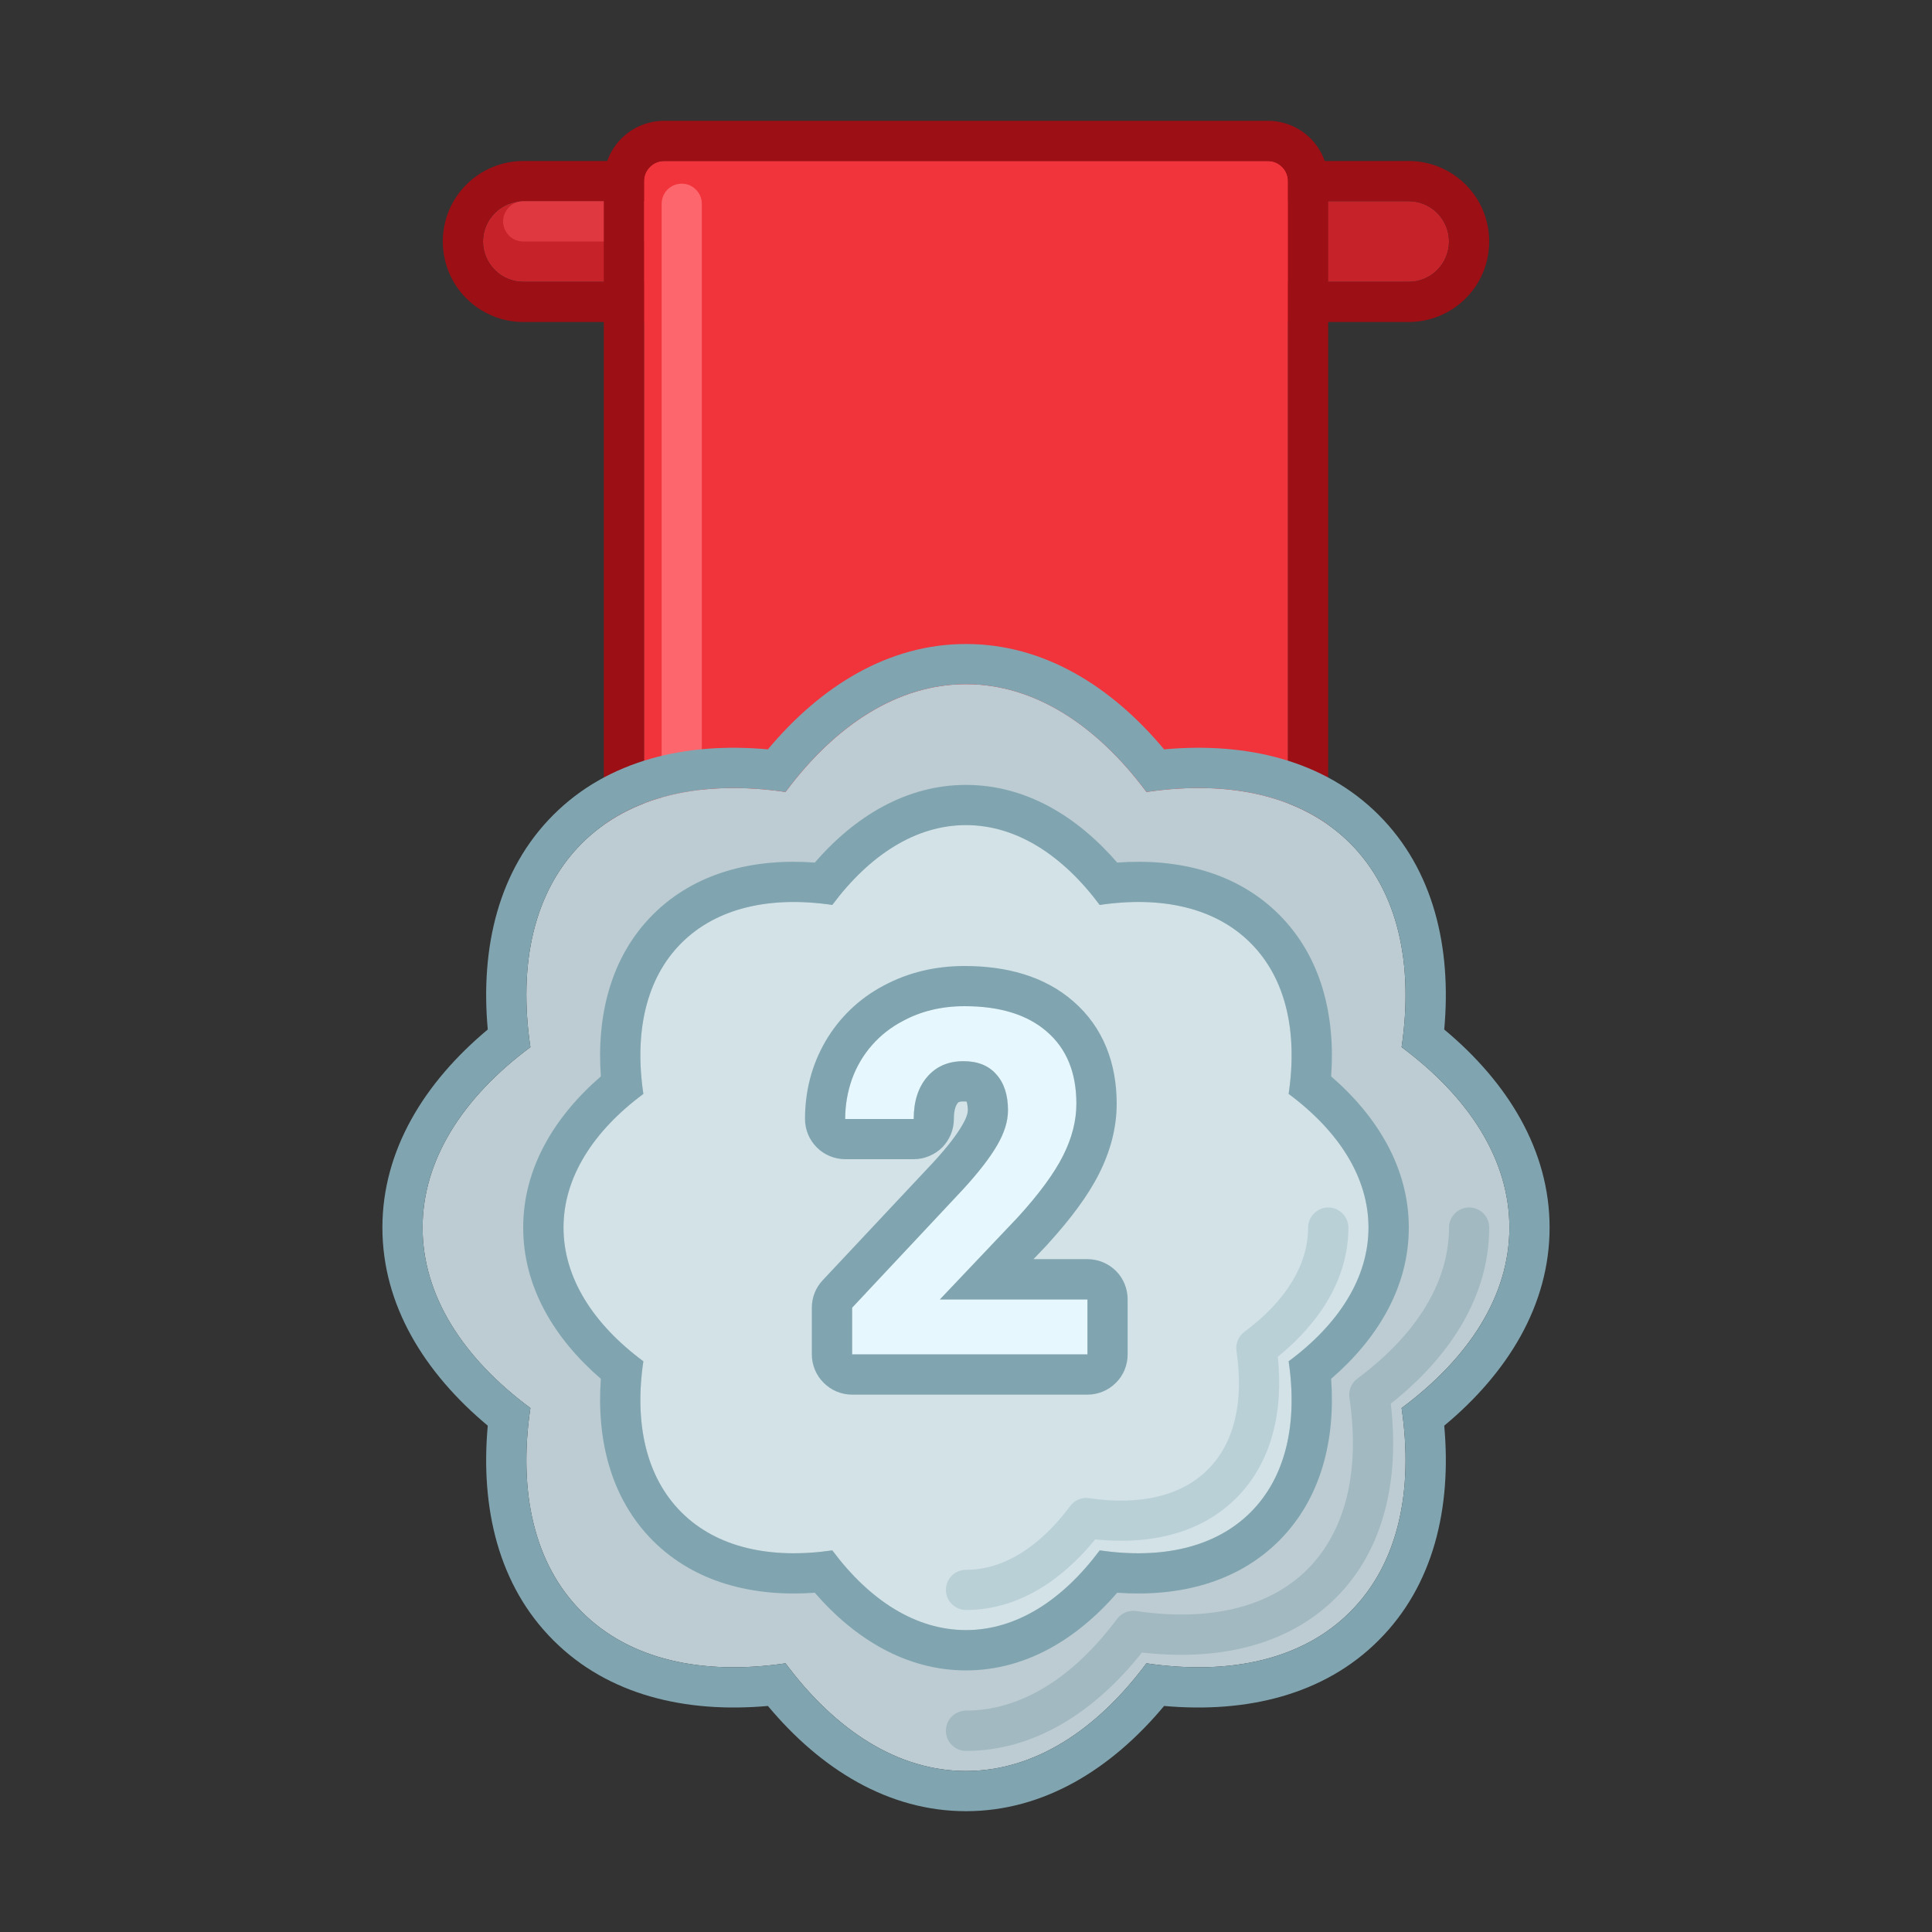<svg width="15" height="15" viewBox="0 0 15 15" fill="none" xmlns="http://www.w3.org/2000/svg">
<rect x="0" y="0" width="15" height="15" fill="#333333" stroke="none"/>
<path d="M10.938 1.562H4.062C3.98 1.562 3.9 1.595 3.842 1.654C3.783 1.713 3.75 1.792 3.75 1.875C3.75 1.958 3.783 2.037 3.842 2.096C3.9 2.155 3.98 2.188 4.062 2.188H10.938C11.02 2.188 11.1 2.155 11.159 2.096C11.217 2.037 11.25 1.958 11.25 1.875C11.25 1.792 11.217 1.713 11.159 1.654C11.1 1.595 11.02 1.562 10.938 1.562Z" fill="#C52229"/>
<path fill-rule="evenodd" clip-rule="evenodd" d="M4.062 1.25H10.938C11.103 1.25 11.262 1.316 11.379 1.433C11.497 1.55 11.562 1.709 11.562 1.875C11.562 2.041 11.497 2.2 11.379 2.317C11.262 2.434 11.103 2.5 10.938 2.5H4.062C3.897 2.5 3.738 2.434 3.621 2.317C3.503 2.2 3.438 2.041 3.438 1.875C3.438 1.709 3.503 1.55 3.621 1.433C3.738 1.316 3.897 1.25 4.062 1.25ZM4.062 1.562H10.938C11.02 1.562 11.1 1.595 11.159 1.654C11.217 1.713 11.25 1.792 11.25 1.875C11.25 1.958 11.217 2.037 11.159 2.096C11.1 2.155 11.02 2.188 10.938 2.188H4.062C3.98 2.188 3.9 2.155 3.842 2.096C3.783 2.037 3.75 1.958 3.75 1.875C3.75 1.792 3.783 1.713 3.842 1.654C3.9 1.595 3.98 1.562 4.062 1.562Z" fill="#9B0F15"/>
<path fill-rule="evenodd" clip-rule="evenodd" d="M3.906 1.719C3.906 1.677 3.923 1.638 3.952 1.608C3.981 1.579 4.021 1.562 4.062 1.562H5.547C5.588 1.562 5.628 1.579 5.657 1.608C5.687 1.638 5.703 1.677 5.703 1.719C5.703 1.76 5.687 1.8 5.657 1.829C5.628 1.859 5.588 1.875 5.547 1.875H4.062C4.021 1.875 3.981 1.859 3.952 1.829C3.923 1.8 3.906 1.76 3.906 1.719Z" fill="#DF3840"/>
<path d="M9.844 1.25H5.156C5.115 1.25 5.075 1.266 5.046 1.296C5.016 1.325 5 1.365 5 1.406V9.219C5 9.26 5.016 9.3 5.046 9.329C5.075 9.359 5.115 9.375 5.156 9.375H9.844C9.885 9.375 9.925 9.359 9.954 9.329C9.984 9.3 10 9.26 10 9.219V1.406C10 1.365 9.984 1.325 9.954 1.296C9.925 1.266 9.885 1.25 9.844 1.25Z" fill="#F1333B"/>
<path fill-rule="evenodd" clip-rule="evenodd" d="M5.156 0.938H9.844C9.968 0.938 10.087 0.987 10.175 1.075C10.263 1.163 10.312 1.282 10.312 1.406V9.219C10.312 9.343 10.263 9.462 10.175 9.55C10.087 9.638 9.968 9.688 9.844 9.688H5.156C5.032 9.688 4.913 9.638 4.825 9.55C4.737 9.462 4.688 9.343 4.688 9.219V1.406C4.688 1.282 4.737 1.163 4.825 1.075C4.913 0.987 5.032 0.938 5.156 0.938ZM5.156 1.25H9.844C9.885 1.25 9.925 1.266 9.954 1.296C9.984 1.325 10 1.365 10 1.406V9.219C10 9.26 9.984 9.3 9.954 9.329C9.925 9.359 9.885 9.375 9.844 9.375H5.156C5.115 9.375 5.075 9.359 5.046 9.329C5.016 9.3 5 9.26 5 9.219V1.406C5 1.365 5.016 1.325 5.046 1.296C5.075 1.266 5.115 1.25 5.156 1.25Z" fill="#9B0F15"/>
<path fill-rule="evenodd" clip-rule="evenodd" d="M5.293 1.426C5.334 1.426 5.374 1.442 5.403 1.472C5.433 1.501 5.449 1.541 5.449 1.582V8.828H9.453C9.495 8.828 9.534 8.845 9.564 8.874C9.593 8.903 9.609 8.943 9.609 8.984C9.609 9.026 9.593 9.066 9.564 9.095C9.534 9.124 9.495 9.141 9.453 9.141H5.293C5.252 9.141 5.212 9.124 5.182 9.095C5.153 9.066 5.137 9.026 5.137 8.984V1.582C5.137 1.541 5.153 1.501 5.182 1.472C5.212 1.442 5.252 1.426 5.293 1.426Z" fill="#FE666D"/>
<path d="M8.901 6.149C9.549 6.054 10.112 6.177 10.483 6.548C10.854 6.92 10.977 7.482 10.882 8.13C11.408 8.521 11.719 9.006 11.719 9.531C11.719 10.057 11.408 10.541 10.882 10.932C10.977 11.58 10.854 12.143 10.483 12.514C10.112 12.886 9.549 13.009 8.901 12.914C8.51 13.439 8.025 13.75 7.5 13.75C6.975 13.75 6.49 13.439 6.099 12.914C5.451 13.009 4.888 12.886 4.517 12.514C4.145 12.143 4.022 11.58 4.118 10.932C3.592 10.542 3.281 10.057 3.281 9.531C3.281 9.006 3.592 8.521 4.118 8.13C4.022 7.482 4.145 6.92 4.517 6.548C4.888 6.177 5.451 6.054 6.099 6.149C6.49 5.624 6.975 5.312 7.5 5.312C8.025 5.312 8.51 5.623 8.901 6.149Z" fill="#BCCCD2"/>
<path fill-rule="evenodd" clip-rule="evenodd" d="M9.038 5.818C9.677 5.76 10.279 5.902 10.704 6.327C11.13 6.753 11.271 7.355 11.213 7.993C11.706 8.404 12.031 8.93 12.031 9.531C12.031 10.133 11.706 10.659 11.213 11.069C11.271 11.708 11.13 12.31 10.704 12.735C10.279 13.161 9.677 13.302 9.038 13.245C8.627 13.737 8.102 14.062 7.5 14.062C6.898 14.062 6.373 13.737 5.962 13.245C5.323 13.302 4.721 13.161 4.296 12.735C3.87 12.31 3.729 11.708 3.787 11.069C3.295 10.658 2.969 10.133 2.969 9.531C2.969 8.93 3.295 8.404 3.787 7.993C3.729 7.355 3.87 6.753 4.296 6.327C4.721 5.902 5.323 5.76 5.962 5.818C6.373 5.326 6.898 5 7.5 5C8.102 5 8.627 5.326 9.038 5.818ZM8.901 6.149C8.51 5.624 8.025 5.312 7.5 5.312C6.975 5.312 6.49 5.623 6.099 6.149C5.451 6.054 4.888 6.177 4.517 6.548C4.145 6.92 4.022 7.482 4.118 8.13C3.592 8.521 3.281 9.006 3.281 9.531C3.281 10.057 3.592 10.541 4.118 10.932C4.022 11.58 4.145 12.143 4.517 12.514C4.888 12.886 5.451 13.009 6.099 12.914C6.49 13.439 6.975 13.75 7.5 13.75C8.025 13.75 8.51 13.439 8.901 12.914C9.549 13.009 10.112 12.886 10.483 12.514C10.854 12.143 10.977 11.58 10.882 10.932C11.408 10.542 11.719 10.057 11.719 9.531C11.719 9.006 11.408 8.521 10.882 8.13C10.977 7.482 10.854 6.92 10.483 6.548C10.112 6.177 9.549 6.054 8.901 6.149Z" fill="#81A5B0"/>
<path fill-rule="evenodd" clip-rule="evenodd" d="M11.406 9.375C11.448 9.375 11.487 9.391 11.517 9.421C11.546 9.45 11.562 9.49 11.562 9.531C11.562 10.057 11.266 10.527 10.798 10.898C10.867 11.49 10.745 12.032 10.373 12.404C10.001 12.776 9.459 12.898 8.866 12.83C8.495 13.297 8.026 13.594 7.5 13.594C7.459 13.594 7.419 13.577 7.39 13.548C7.36 13.519 7.344 13.479 7.344 13.438C7.344 13.396 7.36 13.356 7.39 13.327C7.419 13.298 7.459 13.281 7.5 13.281C7.92 13.281 8.327 13.033 8.672 12.57C8.689 12.547 8.711 12.53 8.737 12.519C8.763 12.508 8.792 12.504 8.82 12.508C9.391 12.592 9.855 12.48 10.152 12.183C10.448 11.886 10.561 11.422 10.477 10.851C10.473 10.823 10.477 10.795 10.487 10.769C10.498 10.743 10.516 10.72 10.539 10.703C11.002 10.359 11.25 9.951 11.25 9.531C11.25 9.49 11.267 9.45 11.296 9.421C11.325 9.391 11.365 9.375 11.406 9.375Z" fill="#A2B9C1"/>
<path d="M8.538 7.026C9.018 6.955 9.435 7.046 9.71 7.322C9.985 7.597 10.076 8.014 10.005 8.493C10.395 8.783 10.625 9.142 10.625 9.531C10.625 9.92 10.395 10.28 10.005 10.569C10.076 11.049 9.985 11.466 9.71 11.741C9.435 12.016 9.018 12.107 8.538 12.037C8.248 12.426 7.889 12.656 7.5 12.656C7.111 12.656 6.752 12.426 6.462 12.037C5.982 12.107 5.565 12.016 5.29 11.741C5.015 11.466 4.924 11.049 4.995 10.569C4.605 10.28 4.375 9.92 4.375 9.531C4.375 9.142 4.605 8.783 4.995 8.493C4.924 8.014 5.015 7.597 5.29 7.322C5.565 7.047 5.982 6.955 6.462 7.026C6.752 6.637 7.111 6.406 7.5 6.406C7.889 6.406 8.248 6.637 8.538 7.026Z" fill="#D2E2E7"/>
<path fill-rule="evenodd" clip-rule="evenodd" d="M5.29 11.741C5.015 11.466 4.924 11.049 4.995 10.569C4.605 10.28 4.375 9.92 4.375 9.531C4.375 9.142 4.605 8.783 4.995 8.493C4.924 8.014 5.015 7.597 5.29 7.322C5.565 7.047 5.982 6.955 6.462 7.026C6.752 6.637 7.111 6.406 7.5 6.406C7.889 6.406 8.248 6.637 8.538 7.026C9.018 6.955 9.435 7.046 9.71 7.322C9.985 7.597 10.076 8.014 10.005 8.493C10.395 8.783 10.625 9.142 10.625 9.531C10.625 9.92 10.395 10.28 10.005 10.569C10.076 11.049 9.985 11.466 9.71 11.741C9.435 12.016 9.018 12.107 8.538 12.037C8.248 12.426 7.889 12.656 7.5 12.656C7.111 12.656 6.752 12.426 6.462 12.037C5.982 12.107 5.565 12.016 5.29 11.741ZM6.326 12.366C5.852 12.4 5.397 12.29 5.069 11.962C4.742 11.634 4.631 11.179 4.665 10.705C4.306 10.395 4.062 9.995 4.062 9.531C4.062 9.068 4.306 8.668 4.665 8.357C4.631 7.884 4.742 7.428 5.069 7.101C5.397 6.773 5.852 6.662 6.326 6.697C6.637 6.338 7.037 6.094 7.5 6.094C7.964 6.094 8.363 6.338 8.674 6.697C9.148 6.662 9.603 6.773 9.931 7.101C10.258 7.428 10.369 7.883 10.335 8.357C10.694 8.668 10.938 9.068 10.938 9.531C10.938 9.995 10.694 10.395 10.335 10.705C10.369 11.179 10.258 11.634 9.931 11.962C9.603 12.29 9.148 12.4 8.674 12.366C8.363 12.725 7.963 12.969 7.5 12.969C7.037 12.969 6.637 12.725 6.326 12.366Z" fill="#81A5B0"/>
<path fill-rule="evenodd" clip-rule="evenodd" d="M10.312 9.375C10.354 9.375 10.394 9.391 10.423 9.421C10.452 9.45 10.469 9.49 10.469 9.531C10.469 9.92 10.253 10.264 9.921 10.534C9.965 10.96 9.874 11.355 9.599 11.63C9.324 11.906 8.929 11.996 8.503 11.952C8.233 12.284 7.889 12.5 7.5 12.5C7.459 12.5 7.419 12.483 7.39 12.454C7.36 12.425 7.344 12.385 7.344 12.344C7.344 12.302 7.36 12.263 7.39 12.233C7.419 12.204 7.459 12.188 7.5 12.188C7.783 12.188 8.065 12.02 8.309 11.693C8.325 11.67 8.348 11.653 8.374 11.642C8.4 11.631 8.429 11.627 8.457 11.632C8.86 11.691 9.178 11.61 9.378 11.409C9.579 11.209 9.66 10.891 9.6 10.488C9.596 10.46 9.6 10.431 9.611 10.405C9.621 10.379 9.639 10.357 9.662 10.34C9.989 10.097 10.156 9.815 10.156 9.531C10.156 9.49 10.173 9.45 10.202 9.421C10.231 9.391 10.271 9.375 10.312 9.375Z" fill="#BAD0D7"/>
<path d="M8.443 10.515H6.616V10.153L7.478 9.233C7.597 9.104 7.684 8.991 7.74 8.895C7.797 8.798 7.826 8.707 7.826 8.62C7.826 8.502 7.796 8.409 7.736 8.342C7.676 8.273 7.591 8.239 7.48 8.239C7.36 8.239 7.266 8.281 7.196 8.364C7.128 8.445 7.094 8.553 7.094 8.688H6.562C6.562 8.525 6.601 8.377 6.678 8.243C6.756 8.109 6.87 8 7.008 7.928C7.149 7.851 7.31 7.812 7.489 7.812C7.764 7.812 7.977 7.878 8.128 8.01C8.281 8.142 8.357 8.328 8.357 8.569C8.357 8.701 8.323 8.835 8.254 8.972C8.186 9.108 8.069 9.268 7.903 9.45L7.297 10.089H8.443V10.515H8.443Z" fill="#E6F7FD"/>
<path fill-rule="evenodd" clip-rule="evenodd" d="M8.755 10.515C8.755 10.598 8.723 10.678 8.664 10.736C8.605 10.795 8.526 10.828 8.443 10.828H6.616C6.533 10.828 6.453 10.795 6.395 10.736C6.336 10.678 6.303 10.598 6.303 10.515V10.153C6.303 10.073 6.333 9.997 6.388 9.939L7.249 9.021C7.359 8.901 7.43 8.807 7.47 8.737L7.471 8.735C7.508 8.673 7.514 8.636 7.514 8.62C7.514 8.597 7.511 8.575 7.505 8.553C7.496 8.552 7.488 8.552 7.48 8.552C7.468 8.551 7.456 8.553 7.445 8.556C7.444 8.557 7.443 8.557 7.442 8.558C7.44 8.56 7.438 8.562 7.436 8.564C7.425 8.577 7.406 8.608 7.406 8.688C7.406 8.771 7.373 8.85 7.315 8.909C7.256 8.967 7.176 9 7.094 9H6.562C6.48 9 6.4 8.967 6.342 8.909C6.283 8.85 6.25 8.771 6.25 8.688C6.25 8.474 6.301 8.271 6.407 8.088L6.408 8.086C6.515 7.902 6.671 7.752 6.859 7.653C7.052 7.549 7.264 7.5 7.489 7.5C7.811 7.5 8.107 7.577 8.333 7.774C8.567 7.977 8.67 8.257 8.67 8.569C8.67 8.756 8.621 8.938 8.534 9.111C8.447 9.285 8.309 9.468 8.134 9.66L8.13 9.665L8.024 9.776H8.443C8.526 9.776 8.605 9.809 8.664 9.867C8.723 9.926 8.755 10.006 8.755 10.088V10.515ZM7.297 10.089L7.903 9.45C8.069 9.268 8.186 9.108 8.254 8.972C8.323 8.835 8.357 8.701 8.357 8.569C8.357 8.328 8.281 8.142 8.128 8.01C7.977 7.878 7.764 7.812 7.489 7.812C7.31 7.812 7.149 7.851 7.008 7.928C6.826 8.023 6.686 8.182 6.616 8.375C6.58 8.476 6.562 8.581 6.562 8.688H7.094C7.094 8.553 7.128 8.445 7.196 8.364C7.266 8.281 7.36 8.239 7.48 8.239C7.591 8.239 7.676 8.273 7.736 8.342C7.796 8.409 7.826 8.502 7.826 8.62C7.826 8.707 7.797 8.798 7.74 8.895C7.684 8.991 7.596 9.104 7.478 9.233L6.616 10.153V10.515H8.443V10.089H7.297Z" fill="#81A5B0"/>
</svg>

